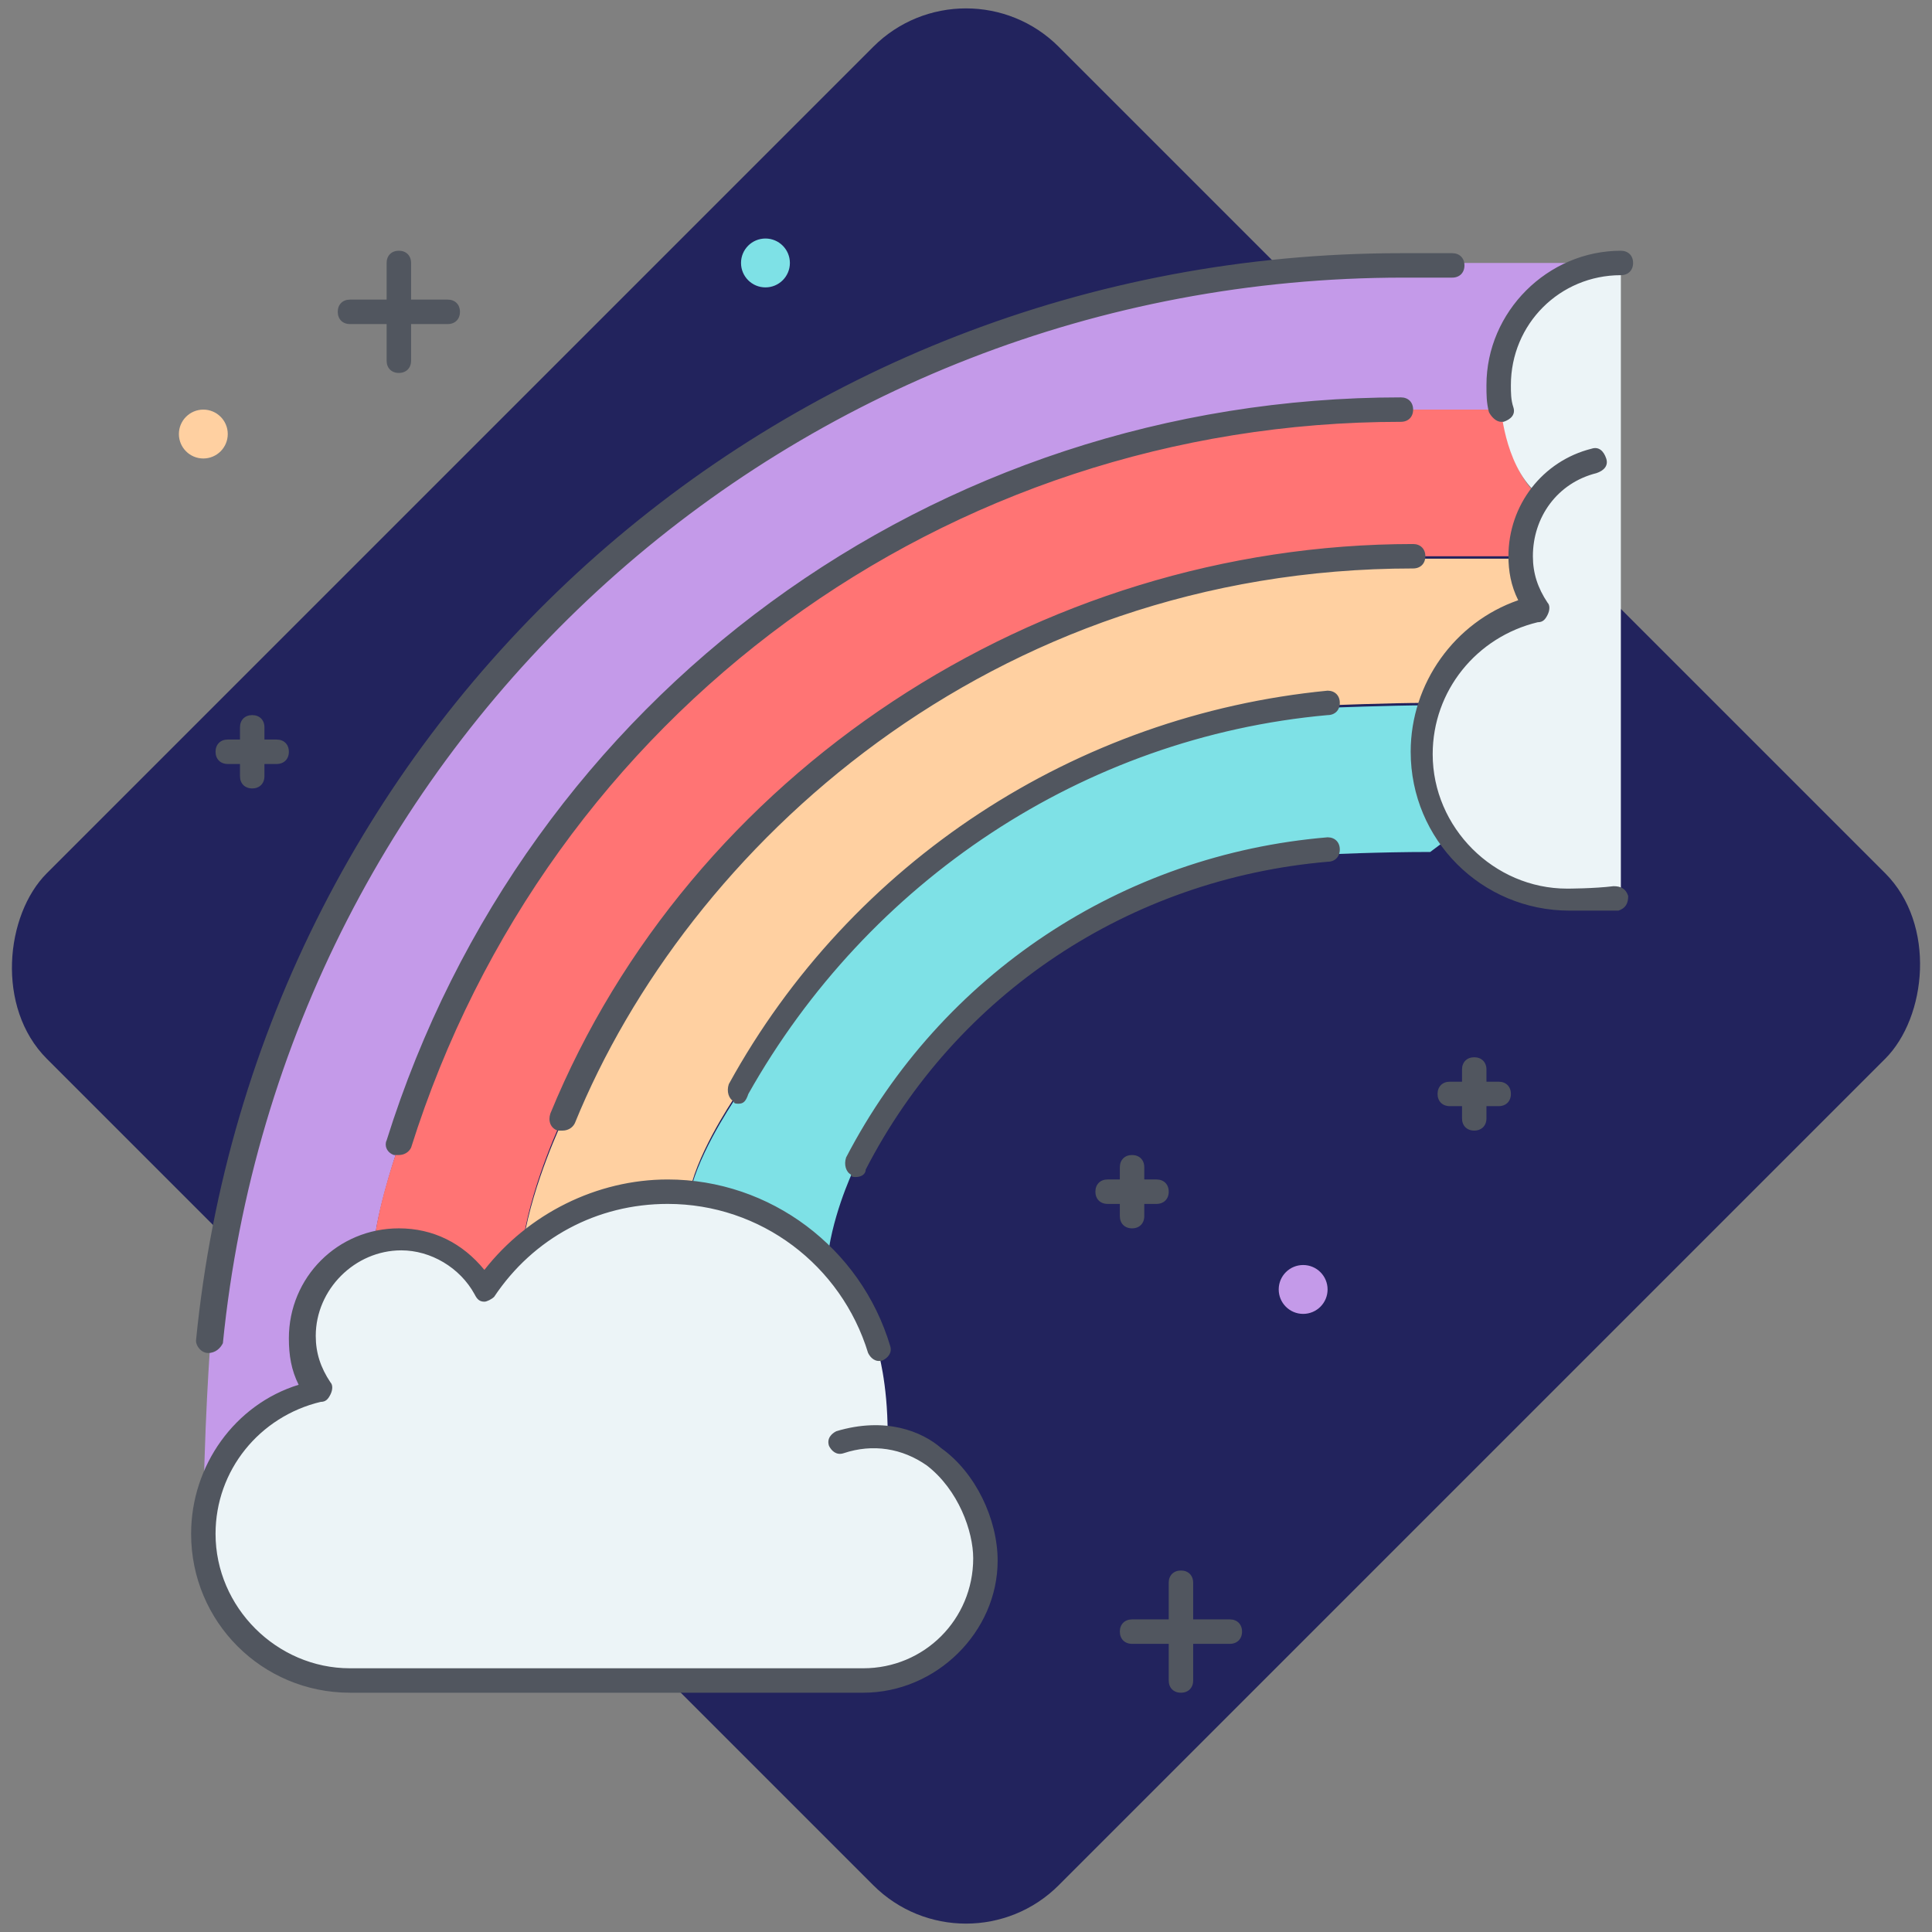 <?xml version="1.0" encoding="UTF-8"?>
<svg width="162px" height="162px" viewBox="0 0 162 162" version="1.1" xmlns="http://www.w3.org/2000/svg" xmlns:xlink="http://www.w3.org/1999/xlink">
    <rect x="0" y="0" width="162" height="162" fill="#808080" stroke="none"/>
    <!-- Generator: Sketch 49.3 (51167) - http://www.bohemiancoding.com/sketch -->
    <title>Group 6</title>
    <desc>Created with Sketch.</desc>
    <defs></defs>
    <g id="✅-Maquettes" stroke="none" stroke-width="1" fill="none" fill-rule="evenodd">
        <g id="Exercice-04" transform="translate(-622, -207)">
            <g id="Group-6" transform="translate(618, 203)">
                <rect id="Rectangle-6" fill="#22235D" transform="translate(85, 85) rotate(45) translate(-85, -85) " x="25" y="25" width="120" height="120" rx="11"></rect>
                <g id="002-rainbow" transform="translate(19, 24)" fill-rule="nonzero">
                    <path d="M109.845,14.345 L102.467,14.345 C63.12,14.345 29.716,40.167 18.444,75.826 L18.444,76.03 C18.444,76.03 16.805,80.744 16.395,84.023 L16.395,84.228 C12.911,85.047 10.247,88.327 10.247,92.22 C10.247,93.86 10.657,95.294 11.476,96.729 C5.943,97.958 2.05,102.877 2.05,108.615 C2.05,100.212 2.664,92.22 2.664,92.22 C7.788,41.602 50.619,2.049 102.672,2.049 C103.082,2.049 117.017,2.049 117.017,2.049 L117.017,2.869 C113.329,4.508 110.665,7.992 110.665,12.296 C110.665,12.911 110.665,13.526 110.869,14.14 L109.845,14.345 Z" id="Shape" fill="#C49AE9"></path>
                    <path d="M40.987,79.924 C36.478,79.924 32.38,81.564 29.101,84.228 L28.896,84.023 C29.716,79.105 32.175,73.981 32.175,73.981 C42.831,47.955 69.678,26.846 103.492,26.846 L112.714,26.846 C112.714,28.486 113.329,29.921 114.149,31.15 C109.845,32.175 106.566,35.249 105.131,39.143 L104.517,38.938 C101.647,38.938 96.319,39.143 96.319,39.143 C75.006,41.192 56.767,53.693 46.93,71.522 C46.93,71.522 44.061,75.621 43.036,79.105 L42.832,79.924 C42.421,79.924 41.602,79.924 40.987,79.924" id="Shape" fill="#FFD0A1"></path>
                    <path d="M16.395,84.023 C16.805,80.539 18.444,76.031 18.444,76.031 L18.444,75.826 C29.715,40.167 63.12,14.346 102.467,14.346 L109.845,14.346 L110.87,14.141 C110.87,14.141 110.87,14.141 110.87,14.346 C110.87,14.346 111.484,19.674 114.149,21.723 L114.353,21.723 C113.329,23.158 112.714,24.797 112.714,26.642 L103.492,26.642 C69.678,26.642 42.831,47.955 32.175,73.777 C32.175,73.777 29.715,78.9 28.896,83.818 L29.101,84.023 C27.666,85.253 26.437,86.482 25.412,88.122 C23.977,85.663 21.313,83.818 18.239,83.818 C17.624,83.818 16.805,83.818 16.19,84.023 L16.395,84.023 Z" id="Shape" fill="#FF7474"></path>
                    <path d="M56.767,77.67 C56.767,77.67 55.127,80.949 54.512,84.638 L53.898,85.253 C51.028,82.383 47.135,80.539 43.036,80.129 L43.036,79.31 C44.061,75.826 46.93,71.727 46.93,71.727 C56.767,53.898 75.006,41.397 96.319,39.347 C96.319,39.347 101.852,39.143 104.516,39.143 L105.131,39.347 C104.721,40.577 104.516,42.011 104.516,43.241 C104.516,45.7 105.336,48.16 106.565,50.209 L104.926,51.438 C100.622,51.438 96.319,51.643 96.319,51.643 C79.105,52.873 64.349,63.12 56.767,77.67" id="Shape" fill="#7EE1E6"></path>
                    <path d="M114.353,21.723 C111.279,19.674 110.869,14.345 110.869,14.345 C110.869,14.345 110.869,14.345 110.869,14.14 C110.665,13.526 110.665,12.911 110.665,12.296 C110.665,7.992 113.329,4.508 117.017,2.869 C118.247,2.254 119.682,2.05 120.911,2.05 L120.911,55.127 C119.067,55.332 116.812,55.332 116.812,55.332 C112.509,55.332 108.82,53.283 106.566,50.004 C105.131,47.955 104.516,45.7 104.516,43.036 C104.516,41.602 104.721,40.372 105.131,39.143 C106.566,35.044 109.845,31.97 114.148,31.15 C113.329,29.921 112.714,28.486 112.714,26.846 C112.714,24.797 113.329,23.158 114.353,21.723 Z M58.611,93.245 C58.611,93.245 59.431,95.909 59.431,100.213 L59.431,100.418 C64.554,101.033 67.628,106.566 67.628,110.459 C67.628,116.198 63.12,120.706 57.381,120.706 L14.345,120.706 C7.582,120.706 2.049,115.173 2.049,108.41 C2.049,102.672 6.148,97.754 11.476,96.524 C10.656,95.294 10.246,93.655 10.246,92.016 C10.246,88.122 12.91,85.048 16.394,84.023 C17.009,83.818 17.624,83.818 18.444,83.818 C21.518,83.818 24.182,85.458 25.616,88.122 C26.641,86.687 27.871,85.253 29.305,84.023 C32.584,81.359 36.683,79.72 41.191,79.72 C41.806,79.72 42.626,79.72 43.241,79.924 C47.544,80.334 51.233,82.179 54.102,85.048 C56.152,87.302 57.791,90.171 58.611,93.245 Z" id="Shape" fill="#ECF4F7"></path>
                    <circle id="Oval" fill="#FFD0A1" cx="2.049" cy="16.395" r="2.049"></circle>
                    <circle id="Oval" fill="#7EE1E6" cx="49.184" cy="2.049" r="2.049"></circle>
                    <circle id="Oval" fill="#C49AE9" cx="94.27" cy="88.122" r="2.049"></circle>
                    <path d="M84.023,121.936 C83.408,121.936 82.998,121.526 82.998,120.911 L82.998,117.837 L79.924,117.837 C79.31,117.837 78.9,117.427 78.9,116.812 C78.9,116.198 79.31,115.788 79.924,115.788 L82.998,115.788 L82.998,112.714 C82.998,112.099 83.408,111.689 84.023,111.689 C84.638,111.689 85.048,112.099 85.048,112.714 L85.048,115.788 L88.122,115.788 C88.737,115.788 89.147,116.198 89.147,116.812 C89.147,117.427 88.737,117.837 88.122,117.837 L85.048,117.837 L85.048,120.911 C85.048,121.526 84.638,121.936 84.023,121.936 Z M57.382,121.936 L14.345,121.936 C6.968,121.936 1.025,115.993 1.025,108.615 C1.025,102.877 4.713,97.753 10.042,96.114 C9.427,94.885 9.222,93.655 9.222,92.22 C9.222,87.097 13.321,82.998 18.444,82.998 C21.313,82.998 23.772,84.228 25.617,86.482 C29.306,81.769 35.044,78.9 40.987,78.9 C49.594,78.9 57.177,84.638 59.636,92.836 C59.841,93.45 59.431,93.86 59.021,94.065 C58.406,94.27 57.996,93.86 57.791,93.45 C55.537,86.073 48.774,80.949 40.987,80.949 C35.044,80.949 29.716,83.819 26.437,88.737 C26.232,88.942 25.822,89.147 25.617,89.147 C25.207,89.147 25.002,88.942 24.797,88.532 C23.568,86.278 21.108,84.843 18.649,84.843 C14.756,84.843 11.476,88.122 11.476,92.016 C11.476,93.451 11.886,94.68 12.706,95.91 C12.911,96.115 12.911,96.525 12.706,96.935 C12.501,97.344 12.296,97.549 11.886,97.549 C6.763,98.778 3.074,103.287 3.074,108.615 C3.074,114.763 8.197,119.887 14.345,119.887 L57.382,119.887 C62.505,119.887 66.604,115.788 66.604,110.665 C66.604,108.41 65.374,104.926 62.71,102.877 C60.661,101.443 58.201,101.033 55.742,101.852 C55.127,102.057 54.717,101.647 54.513,101.237 C54.308,100.623 54.717,100.213 55.127,100.008 C59.226,98.778 62.3,100.008 63.94,101.442 C66.809,103.492 68.653,107.385 68.653,110.869 C68.653,116.813 63.53,121.936 57.382,121.936 Z M2.459,93.45 C1.844,93.45 1.434,92.835 1.434,92.425 C6.558,40.372 50.004,1.23 102.467,1.23 C102.877,1.23 104.517,1.23 106.771,1.23 C107.386,1.23 107.796,1.64 107.796,2.254 C107.796,2.869 107.386,3.279 106.771,3.279 C104.722,3.279 103.082,3.279 102.672,3.279 C51.439,3.279 8.812,41.602 3.689,92.63 C3.484,93.04 3.074,93.45 2.459,93.45 Z M79.924,82.998 C79.31,82.998 78.9,82.588 78.9,81.974 L78.9,80.949 L77.875,80.949 C77.26,80.949 76.85,80.539 76.85,79.924 C76.85,79.309 77.26,78.899 77.875,78.899 L78.9,78.899 L78.9,77.875 C78.9,77.26 79.31,76.85 79.924,76.85 C80.539,76.85 80.949,77.26 80.949,77.875 L80.949,78.899 L81.974,78.899 C82.589,78.899 82.999,79.309 82.999,79.924 C82.999,80.539 82.589,80.949 81.974,80.949 L80.949,80.949 L80.949,81.974 C80.949,82.588 80.539,82.998 79.924,82.998 Z M56.767,78.695 C56.562,78.695 56.357,78.695 56.357,78.49 C55.947,78.285 55.742,77.67 55.947,77.055 C63.939,61.685 79.105,51.644 96.319,50.209 C96.934,50.209 97.344,50.619 97.344,51.234 C97.344,51.849 96.934,52.259 96.319,52.259 C79.719,53.693 65.169,63.325 57.586,78.08 C57.587,78.49 57.177,78.695 56.767,78.695 Z M18.444,76.85 C18.444,76.85 18.239,76.85 18.034,76.85 C17.419,76.646 17.214,76.031 17.419,75.621 C29.101,38.323 63.325,13.321 102.467,13.321 C103.082,13.321 103.492,13.731 103.492,14.346 C103.492,14.96 103.082,15.37 102.467,15.37 C64.349,15.37 30.945,39.758 19.469,76.236 C19.264,76.646 18.854,76.85 18.444,76.85 Z M32.175,74.801 C31.97,74.801 31.97,74.801 31.765,74.801 C31.15,74.596 30.945,73.981 31.15,73.367 C42.831,44.881 71.932,25.617 103.492,25.617 C104.107,25.617 104.517,26.027 104.517,26.642 C104.517,27.256 104.107,27.666 103.492,27.666 C68.038,27.666 42.626,51.029 33.199,74.187 C32.995,74.596 32.585,74.801 32.175,74.801 Z M108.615,74.801 C108.001,74.801 107.591,74.391 107.591,73.776 L107.591,72.752 L106.566,72.752 C105.951,72.752 105.541,72.342 105.541,71.727 C105.541,71.112 105.951,70.702 106.566,70.702 L107.591,70.702 L107.591,69.677 C107.591,69.063 108.001,68.653 108.615,68.653 C109.23,68.653 109.64,69.063 109.64,69.677 L109.64,70.702 L110.665,70.702 C111.28,70.702 111.69,71.112 111.69,71.727 C111.69,72.342 111.28,72.752 110.665,72.752 L109.64,72.752 L109.64,73.776 C109.64,74.391 109.23,74.801 108.615,74.801 Z M46.93,72.547 C46.725,72.547 46.52,72.547 46.52,72.342 C46.11,72.137 45.905,71.522 46.11,70.907 C56.357,52.258 75.211,39.962 96.319,37.913 C96.934,37.913 97.344,38.323 97.344,38.937 C97.344,39.552 96.934,39.962 96.319,39.962 C75.826,41.807 57.791,53.898 47.75,71.727 C47.545,72.342 47.34,72.547 46.93,72.547 Z M117.223,56.357 C116.813,56.357 116.813,56.357 116.608,56.357 C109.23,56.357 103.287,50.414 103.287,43.036 C103.287,37.298 106.976,32.175 112.304,30.33 C111.689,29.101 111.484,27.871 111.484,26.641 C111.484,22.338 114.354,18.649 118.452,17.624 C119.067,17.419 119.477,17.829 119.682,18.444 C119.887,19.059 119.477,19.469 118.862,19.673 C115.583,20.493 113.534,23.362 113.534,26.641 C113.534,28.076 113.944,29.305 114.763,30.535 C114.968,30.74 114.968,31.15 114.763,31.56 C114.558,31.97 114.353,32.174 113.944,32.174 C108.82,33.404 105.132,37.912 105.132,43.241 C105.132,49.389 110.255,54.512 116.403,54.512 C116.403,54.512 118.657,54.512 120.297,54.307 C120.911,54.307 121.321,54.512 121.526,55.127 C121.526,55.742 121.321,56.152 120.707,56.357 C119.682,56.357 118.042,56.357 117.223,56.357 Z M6.148,46.11 C5.533,46.11 5.123,45.7 5.123,45.085 L5.123,44.061 L4.099,44.061 C3.484,44.061 3.074,43.651 3.074,43.036 C3.074,42.421 3.484,42.011 4.099,42.011 L5.123,42.011 L5.123,40.986 C5.123,40.372 5.533,39.962 6.148,39.962 C6.763,39.962 7.173,40.372 7.173,40.986 L7.173,42.011 L8.198,42.011 C8.812,42.011 9.222,42.421 9.222,43.036 C9.222,43.651 8.812,44.061 8.198,44.061 L7.173,44.061 L7.173,45.085 C7.173,45.7 6.763,46.11 6.148,46.11 Z M110.869,15.37 C110.459,15.37 110.05,14.96 109.845,14.55 C109.64,13.731 109.64,13.116 109.64,12.296 C109.64,6.148 114.763,1.025 120.911,1.025 C121.526,1.025 121.936,1.435 121.936,2.05 C121.936,2.664 121.526,3.074 120.911,3.074 C115.788,3.074 111.689,7.173 111.689,12.296 C111.689,12.911 111.689,13.526 111.894,14.141 C112.099,14.756 111.689,15.165 111.074,15.37 C111.075,15.37 110.869,15.37 110.869,15.37 Z M18.444,11.271 C17.829,11.271 17.419,10.861 17.419,10.247 L17.419,7.173 L14.345,7.173 C13.731,7.173 13.321,6.763 13.321,6.148 C13.321,5.533 13.731,5.123 14.345,5.123 L17.419,5.123 L17.419,2.049 C17.419,1.434 17.829,1.024 18.444,1.024 C19.059,1.024 19.469,1.434 19.469,2.049 L19.469,5.123 L22.543,5.123 C23.158,5.123 23.568,5.533 23.568,6.148 C23.568,6.763 23.158,7.173 22.543,7.173 L19.469,7.173 L19.469,10.247 C19.469,10.862 19.059,11.271 18.444,11.271 Z" id="Shape" fill="#51565F"></path>
                </g>
            </g>
        </g>
    </g>
</svg>